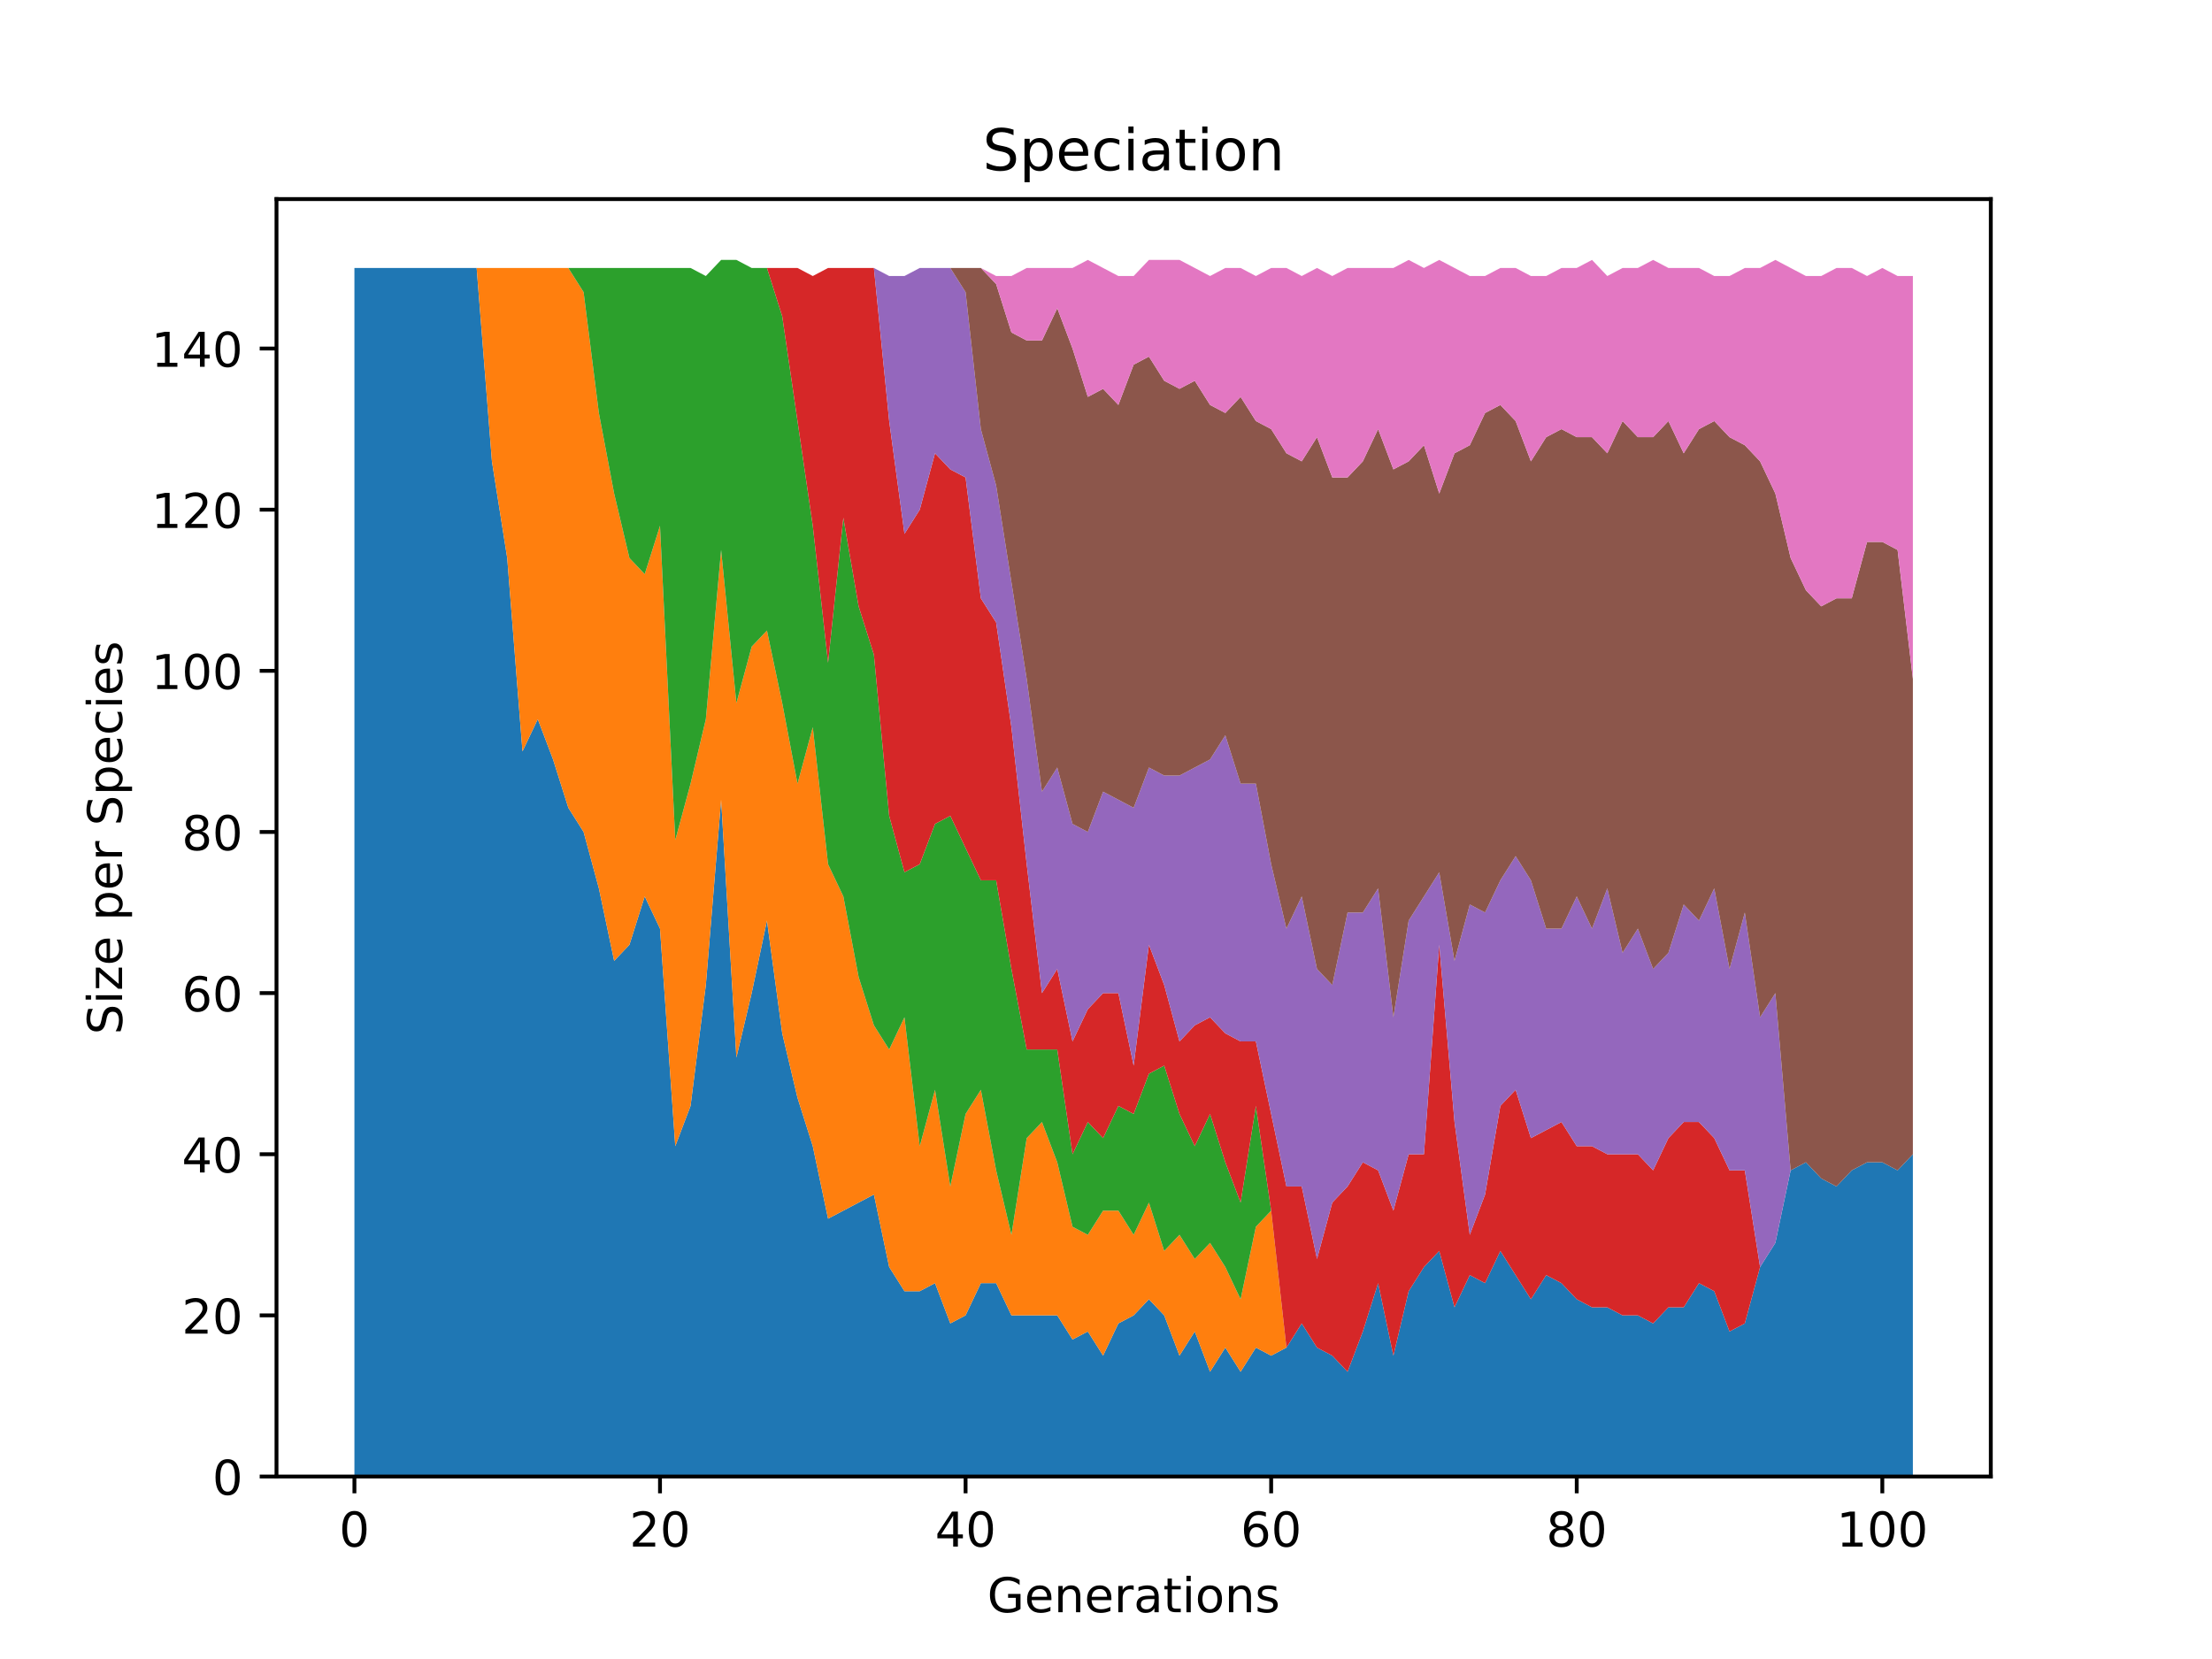 <?xml version="1.0" encoding="utf-8" standalone="no"?>
<!DOCTYPE svg PUBLIC "-//W3C//DTD SVG 1.1//EN"
  "http://www.w3.org/Graphics/SVG/1.1/DTD/svg11.dtd">
<!-- Created with matplotlib (https://matplotlib.org/) -->
<svg height="345.6pt" version="1.1" viewBox="0 0 460.8 345.6" width="460.8pt" xmlns="http://www.w3.org/2000/svg" xmlns:xlink="http://www.w3.org/1999/xlink">
 <defs>
  <style type="text/css">
*{stroke-linecap:butt;stroke-linejoin:round;}
  </style>
 </defs>
 <g id="figure_1">
  <g id="patch_1">
   <path d="M 0 345.6 
L 460.8 345.6 
L 460.8 0 
L 0 0 
z
" style="fill:#ffffff;"/>
  </g>
  <g id="axes_1">
   <g id="patch_2">
    <path d="M 57.6 307.584 
L 414.72 307.584 
L 414.72 41.472 
L 57.6 41.472 
z
" style="fill:#ffffff;"/>
   </g>
   <g id="PolyCollection_1">
    <path clip-path="url(#paa1f087c86)" d="M 73.833 55.822 
L 73.833 307.584 
L 77.016 307.584 
L 80.199 307.584 
L 83.381 307.584 
L 86.564 307.584 
L 89.747 307.584 
L 92.93 307.584 
L 96.113 307.584 
L 99.296 307.584 
L 102.479 307.584 
L 105.662 307.584 
L 108.844 307.584 
L 112.027 307.584 
L 115.21 307.584 
L 118.393 307.584 
L 121.576 307.584 
L 124.759 307.584 
L 127.942 307.584 
L 131.125 307.584 
L 134.308 307.584 
L 137.49 307.584 
L 140.673 307.584 
L 143.856 307.584 
L 147.039 307.584 
L 150.222 307.584 
L 153.405 307.584 
L 156.588 307.584 
L 159.771 307.584 
L 162.954 307.584 
L 166.136 307.584 
L 169.319 307.584 
L 172.502 307.584 
L 175.685 307.584 
L 178.868 307.584 
L 182.051 307.584 
L 185.234 307.584 
L 188.417 307.584 
L 191.6 307.584 
L 194.782 307.584 
L 197.965 307.584 
L 201.148 307.584 
L 204.331 307.584 
L 207.514 307.584 
L 210.697 307.584 
L 213.88 307.584 
L 217.063 307.584 
L 220.246 307.584 
L 223.428 307.584 
L 226.611 307.584 
L 229.794 307.584 
L 232.977 307.584 
L 236.16 307.584 
L 239.343 307.584 
L 242.526 307.584 
L 245.709 307.584 
L 248.892 307.584 
L 252.074 307.584 
L 255.257 307.584 
L 258.44 307.584 
L 261.623 307.584 
L 264.806 307.584 
L 267.989 307.584 
L 271.172 307.584 
L 274.355 307.584 
L 277.538 307.584 
L 280.72 307.584 
L 283.903 307.584 
L 287.086 307.584 
L 290.269 307.584 
L 293.452 307.584 
L 296.635 307.584 
L 299.818 307.584 
L 303.001 307.584 
L 306.184 307.584 
L 309.366 307.584 
L 312.549 307.584 
L 315.732 307.584 
L 318.915 307.584 
L 322.098 307.584 
L 325.281 307.584 
L 328.464 307.584 
L 331.647 307.584 
L 334.83 307.584 
L 338.012 307.584 
L 341.195 307.584 
L 344.378 307.584 
L 347.561 307.584 
L 350.744 307.584 
L 353.927 307.584 
L 357.11 307.584 
L 360.293 307.584 
L 363.476 307.584 
L 366.658 307.584 
L 369.841 307.584 
L 373.024 307.584 
L 376.207 307.584 
L 379.39 307.584 
L 382.573 307.584 
L 385.756 307.584 
L 388.939 307.584 
L 392.121 307.584 
L 395.304 307.584 
L 398.487 307.584 
L 398.487 240.448 
L 398.487 240.448 
L 395.304 243.804 
L 392.121 242.126 
L 388.939 242.126 
L 385.756 243.804 
L 382.573 247.161 
L 379.39 245.483 
L 376.207 242.126 
L 373.024 243.804 
L 369.841 258.91 
L 366.658 263.945 
L 363.476 275.694 
L 360.293 277.373 
L 357.11 268.981 
L 353.927 267.302 
L 350.744 272.337 
L 347.561 272.337 
L 344.378 275.694 
L 341.195 274.016 
L 338.012 274.016 
L 334.83 272.337 
L 331.647 272.337 
L 328.464 270.659 
L 325.281 267.302 
L 322.098 265.624 
L 318.915 270.659 
L 315.732 265.624 
L 312.549 260.589 
L 309.366 267.302 
L 306.184 265.624 
L 303.001 272.337 
L 299.818 260.589 
L 296.635 263.945 
L 293.452 268.981 
L 290.269 282.408 
L 287.086 267.302 
L 283.903 277.373 
L 280.72 285.765 
L 277.538 282.408 
L 274.355 280.729 
L 271.172 275.694 
L 267.989 280.729 
L 264.806 282.408 
L 261.623 280.729 
L 258.44 285.765 
L 255.257 280.729 
L 252.074 285.765 
L 248.892 277.373 
L 245.709 282.408 
L 242.526 274.016 
L 239.343 270.659 
L 236.16 274.016 
L 232.977 275.694 
L 229.794 282.408 
L 226.611 277.373 
L 223.428 279.051 
L 220.246 274.016 
L 217.063 274.016 
L 213.88 274.016 
L 210.697 274.016 
L 207.514 267.302 
L 204.331 267.302 
L 201.148 274.016 
L 197.965 275.694 
L 194.782 267.302 
L 191.6 268.981 
L 188.417 268.981 
L 185.234 263.945 
L 182.051 248.84 
L 178.868 250.518 
L 175.685 252.196 
L 172.502 253.875 
L 169.319 238.769 
L 166.136 228.699 
L 162.954 215.271 
L 159.771 191.774 
L 156.588 206.879 
L 153.405 220.307 
L 150.222 166.598 
L 147.039 205.201 
L 143.856 230.377 
L 140.673 238.769 
L 137.49 193.452 
L 134.308 186.738 
L 131.125 196.809 
L 127.942 200.166 
L 124.759 185.06 
L 121.576 173.311 
L 118.393 168.276 
L 115.21 158.205 
L 112.027 149.813 
L 108.844 156.527 
L 105.662 116.245 
L 102.479 96.104 
L 99.296 55.822 
L 96.113 55.822 
L 92.93 55.822 
L 89.747 55.822 
L 86.564 55.822 
L 83.381 55.822 
L 80.199 55.822 
L 77.016 55.822 
L 73.833 55.822 
z
" style="fill:#1f77b4;"/>
   </g>
   <g id="PolyCollection_2">
    <path clip-path="url(#paa1f087c86)" d="M 73.833 55.822 
L 73.833 55.822 
L 77.016 55.822 
L 80.199 55.822 
L 83.381 55.822 
L 86.564 55.822 
L 89.747 55.822 
L 92.93 55.822 
L 96.113 55.822 
L 99.296 55.822 
L 102.479 96.104 
L 105.662 116.245 
L 108.844 156.527 
L 112.027 149.813 
L 115.21 158.205 
L 118.393 168.276 
L 121.576 173.311 
L 124.759 185.06 
L 127.942 200.166 
L 131.125 196.809 
L 134.308 186.738 
L 137.49 193.452 
L 140.673 238.769 
L 143.856 230.377 
L 147.039 205.201 
L 150.222 166.598 
L 153.405 220.307 
L 156.588 206.879 
L 159.771 191.774 
L 162.954 215.271 
L 166.136 228.699 
L 169.319 238.769 
L 172.502 253.875 
L 175.685 252.196 
L 178.868 250.518 
L 182.051 248.84 
L 185.234 263.945 
L 188.417 268.981 
L 191.6 268.981 
L 194.782 267.302 
L 197.965 275.694 
L 201.148 274.016 
L 204.331 267.302 
L 207.514 267.302 
L 210.697 274.016 
L 213.88 274.016 
L 217.063 274.016 
L 220.246 274.016 
L 223.428 279.051 
L 226.611 277.373 
L 229.794 282.408 
L 232.977 275.694 
L 236.16 274.016 
L 239.343 270.659 
L 242.526 274.016 
L 245.709 282.408 
L 248.892 277.373 
L 252.074 285.765 
L 255.257 280.729 
L 258.44 285.765 
L 261.623 280.729 
L 264.806 282.408 
L 267.989 280.729 
L 271.172 275.694 
L 274.355 280.729 
L 277.538 282.408 
L 280.72 285.765 
L 283.903 277.373 
L 287.086 267.302 
L 290.269 282.408 
L 293.452 268.981 
L 296.635 263.945 
L 299.818 260.589 
L 303.001 272.337 
L 306.184 265.624 
L 309.366 267.302 
L 312.549 260.589 
L 315.732 265.624 
L 318.915 270.659 
L 322.098 265.624 
L 325.281 267.302 
L 328.464 270.659 
L 331.647 272.337 
L 334.83 272.337 
L 338.012 274.016 
L 341.195 274.016 
L 344.378 275.694 
L 347.561 272.337 
L 350.744 272.337 
L 353.927 267.302 
L 357.11 268.981 
L 360.293 277.373 
L 363.476 275.694 
L 366.658 263.945 
L 369.841 258.91 
L 373.024 243.804 
L 376.207 242.126 
L 379.39 245.483 
L 382.573 247.161 
L 385.756 243.804 
L 388.939 242.126 
L 392.121 242.126 
L 395.304 243.804 
L 398.487 240.448 
L 398.487 240.448 
L 398.487 240.448 
L 395.304 243.804 
L 392.121 242.126 
L 388.939 242.126 
L 385.756 243.804 
L 382.573 247.161 
L 379.39 245.483 
L 376.207 242.126 
L 373.024 243.804 
L 369.841 258.91 
L 366.658 263.945 
L 363.476 275.694 
L 360.293 277.373 
L 357.11 268.981 
L 353.927 267.302 
L 350.744 272.337 
L 347.561 272.337 
L 344.378 275.694 
L 341.195 274.016 
L 338.012 274.016 
L 334.83 272.337 
L 331.647 272.337 
L 328.464 270.659 
L 325.281 267.302 
L 322.098 265.624 
L 318.915 270.659 
L 315.732 265.624 
L 312.549 260.589 
L 309.366 267.302 
L 306.184 265.624 
L 303.001 272.337 
L 299.818 260.589 
L 296.635 263.945 
L 293.452 268.981 
L 290.269 282.408 
L 287.086 267.302 
L 283.903 277.373 
L 280.72 285.765 
L 277.538 282.408 
L 274.355 280.729 
L 271.172 275.694 
L 267.989 280.729 
L 264.806 252.196 
L 261.623 255.553 
L 258.44 270.659 
L 255.257 263.945 
L 252.074 258.91 
L 248.892 262.267 
L 245.709 257.232 
L 242.526 260.589 
L 239.343 250.518 
L 236.16 257.232 
L 232.977 252.196 
L 229.794 252.196 
L 226.611 257.232 
L 223.428 255.553 
L 220.246 242.126 
L 217.063 233.734 
L 213.88 237.091 
L 210.697 257.232 
L 207.514 243.804 
L 204.331 227.02 
L 201.148 232.056 
L 197.965 247.161 
L 194.782 227.02 
L 191.6 238.769 
L 188.417 211.915 
L 185.234 218.628 
L 182.051 213.593 
L 178.868 203.523 
L 175.685 186.738 
L 172.502 180.025 
L 169.319 151.492 
L 166.136 163.241 
L 162.954 146.457 
L 159.771 131.351 
L 156.588 134.708 
L 153.405 146.457 
L 150.222 114.567 
L 147.039 149.813 
L 143.856 163.241 
L 140.673 174.99 
L 137.49 109.532 
L 134.308 119.602 
L 131.125 116.245 
L 127.942 102.818 
L 124.759 86.034 
L 121.576 60.858 
L 118.393 55.822 
L 115.21 55.822 
L 112.027 55.822 
L 108.844 55.822 
L 105.662 55.822 
L 102.479 55.822 
L 99.296 55.822 
L 96.113 55.822 
L 92.93 55.822 
L 89.747 55.822 
L 86.564 55.822 
L 83.381 55.822 
L 80.199 55.822 
L 77.016 55.822 
L 73.833 55.822 
z
" style="fill:#ff7f0e;"/>
   </g>
   <g id="PolyCollection_3">
    <path clip-path="url(#paa1f087c86)" d="M 73.833 55.822 
L 73.833 55.822 
L 77.016 55.822 
L 80.199 55.822 
L 83.381 55.822 
L 86.564 55.822 
L 89.747 55.822 
L 92.93 55.822 
L 96.113 55.822 
L 99.296 55.822 
L 102.479 55.822 
L 105.662 55.822 
L 108.844 55.822 
L 112.027 55.822 
L 115.21 55.822 
L 118.393 55.822 
L 121.576 60.858 
L 124.759 86.034 
L 127.942 102.818 
L 131.125 116.245 
L 134.308 119.602 
L 137.49 109.532 
L 140.673 174.99 
L 143.856 163.241 
L 147.039 149.813 
L 150.222 114.567 
L 153.405 146.457 
L 156.588 134.708 
L 159.771 131.351 
L 162.954 146.457 
L 166.136 163.241 
L 169.319 151.492 
L 172.502 180.025 
L 175.685 186.738 
L 178.868 203.523 
L 182.051 213.593 
L 185.234 218.628 
L 188.417 211.915 
L 191.6 238.769 
L 194.782 227.02 
L 197.965 247.161 
L 201.148 232.056 
L 204.331 227.02 
L 207.514 243.804 
L 210.697 257.232 
L 213.88 237.091 
L 217.063 233.734 
L 220.246 242.126 
L 223.428 255.553 
L 226.611 257.232 
L 229.794 252.196 
L 232.977 252.196 
L 236.16 257.232 
L 239.343 250.518 
L 242.526 260.589 
L 245.709 257.232 
L 248.892 262.267 
L 252.074 258.91 
L 255.257 263.945 
L 258.44 270.659 
L 261.623 255.553 
L 264.806 252.196 
L 267.989 280.729 
L 271.172 275.694 
L 274.355 280.729 
L 277.538 282.408 
L 280.72 285.765 
L 283.903 277.373 
L 287.086 267.302 
L 290.269 282.408 
L 293.452 268.981 
L 296.635 263.945 
L 299.818 260.589 
L 303.001 272.337 
L 306.184 265.624 
L 309.366 267.302 
L 312.549 260.589 
L 315.732 265.624 
L 318.915 270.659 
L 322.098 265.624 
L 325.281 267.302 
L 328.464 270.659 
L 331.647 272.337 
L 334.83 272.337 
L 338.012 274.016 
L 341.195 274.016 
L 344.378 275.694 
L 347.561 272.337 
L 350.744 272.337 
L 353.927 267.302 
L 357.11 268.981 
L 360.293 277.373 
L 363.476 275.694 
L 366.658 263.945 
L 369.841 258.91 
L 373.024 243.804 
L 376.207 242.126 
L 379.39 245.483 
L 382.573 247.161 
L 385.756 243.804 
L 388.939 242.126 
L 392.121 242.126 
L 395.304 243.804 
L 398.487 240.448 
L 398.487 240.448 
L 398.487 240.448 
L 395.304 243.804 
L 392.121 242.126 
L 388.939 242.126 
L 385.756 243.804 
L 382.573 247.161 
L 379.39 245.483 
L 376.207 242.126 
L 373.024 243.804 
L 369.841 258.91 
L 366.658 263.945 
L 363.476 275.694 
L 360.293 277.373 
L 357.11 268.981 
L 353.927 267.302 
L 350.744 272.337 
L 347.561 272.337 
L 344.378 275.694 
L 341.195 274.016 
L 338.012 274.016 
L 334.83 272.337 
L 331.647 272.337 
L 328.464 270.659 
L 325.281 267.302 
L 322.098 265.624 
L 318.915 270.659 
L 315.732 265.624 
L 312.549 260.589 
L 309.366 267.302 
L 306.184 265.624 
L 303.001 272.337 
L 299.818 260.589 
L 296.635 263.945 
L 293.452 268.981 
L 290.269 282.408 
L 287.086 267.302 
L 283.903 277.373 
L 280.72 285.765 
L 277.538 282.408 
L 274.355 280.729 
L 271.172 275.694 
L 267.989 280.729 
L 264.806 252.196 
L 261.623 230.377 
L 258.44 250.518 
L 255.257 242.126 
L 252.074 232.056 
L 248.892 238.769 
L 245.709 232.056 
L 242.526 221.985 
L 239.343 223.663 
L 236.16 232.056 
L 232.977 230.377 
L 229.794 237.091 
L 226.611 233.734 
L 223.428 240.448 
L 220.246 218.628 
L 217.063 218.628 
L 213.88 218.628 
L 210.697 201.844 
L 207.514 183.382 
L 204.331 183.382 
L 201.148 176.668 
L 197.965 169.954 
L 194.782 171.633 
L 191.6 180.025 
L 188.417 181.703 
L 185.234 169.954 
L 182.051 136.386 
L 178.868 126.316 
L 175.685 107.853 
L 172.502 138.065 
L 169.319 109.532 
L 166.136 87.712 
L 162.954 65.893 
L 159.771 55.822 
L 156.588 55.822 
L 153.405 54.144 
L 150.222 54.144 
L 147.039 57.501 
L 143.856 55.822 
L 140.673 55.822 
L 137.49 55.822 
L 134.308 55.822 
L 131.125 55.822 
L 127.942 55.822 
L 124.759 55.822 
L 121.576 55.822 
L 118.393 55.822 
L 115.21 55.822 
L 112.027 55.822 
L 108.844 55.822 
L 105.662 55.822 
L 102.479 55.822 
L 99.296 55.822 
L 96.113 55.822 
L 92.93 55.822 
L 89.747 55.822 
L 86.564 55.822 
L 83.381 55.822 
L 80.199 55.822 
L 77.016 55.822 
L 73.833 55.822 
z
" style="fill:#2ca02c;"/>
   </g>
   <g id="PolyCollection_4">
    <path clip-path="url(#paa1f087c86)" d="M 73.833 55.822 
L 73.833 55.822 
L 77.016 55.822 
L 80.199 55.822 
L 83.381 55.822 
L 86.564 55.822 
L 89.747 55.822 
L 92.93 55.822 
L 96.113 55.822 
L 99.296 55.822 
L 102.479 55.822 
L 105.662 55.822 
L 108.844 55.822 
L 112.027 55.822 
L 115.21 55.822 
L 118.393 55.822 
L 121.576 55.822 
L 124.759 55.822 
L 127.942 55.822 
L 131.125 55.822 
L 134.308 55.822 
L 137.49 55.822 
L 140.673 55.822 
L 143.856 55.822 
L 147.039 57.501 
L 150.222 54.144 
L 153.405 54.144 
L 156.588 55.822 
L 159.771 55.822 
L 162.954 65.893 
L 166.136 87.712 
L 169.319 109.532 
L 172.502 138.065 
L 175.685 107.853 
L 178.868 126.316 
L 182.051 136.386 
L 185.234 169.954 
L 188.417 181.703 
L 191.6 180.025 
L 194.782 171.633 
L 197.965 169.954 
L 201.148 176.668 
L 204.331 183.382 
L 207.514 183.382 
L 210.697 201.844 
L 213.88 218.628 
L 217.063 218.628 
L 220.246 218.628 
L 223.428 240.448 
L 226.611 233.734 
L 229.794 237.091 
L 232.977 230.377 
L 236.16 232.056 
L 239.343 223.663 
L 242.526 221.985 
L 245.709 232.056 
L 248.892 238.769 
L 252.074 232.056 
L 255.257 242.126 
L 258.44 250.518 
L 261.623 230.377 
L 264.806 252.196 
L 267.989 280.729 
L 271.172 275.694 
L 274.355 280.729 
L 277.538 282.408 
L 280.72 285.765 
L 283.903 277.373 
L 287.086 267.302 
L 290.269 282.408 
L 293.452 268.981 
L 296.635 263.945 
L 299.818 260.589 
L 303.001 272.337 
L 306.184 265.624 
L 309.366 267.302 
L 312.549 260.589 
L 315.732 265.624 
L 318.915 270.659 
L 322.098 265.624 
L 325.281 267.302 
L 328.464 270.659 
L 331.647 272.337 
L 334.83 272.337 
L 338.012 274.016 
L 341.195 274.016 
L 344.378 275.694 
L 347.561 272.337 
L 350.744 272.337 
L 353.927 267.302 
L 357.11 268.981 
L 360.293 277.373 
L 363.476 275.694 
L 366.658 263.945 
L 369.841 258.91 
L 373.024 243.804 
L 376.207 242.126 
L 379.39 245.483 
L 382.573 247.161 
L 385.756 243.804 
L 388.939 242.126 
L 392.121 242.126 
L 395.304 243.804 
L 398.487 240.448 
L 398.487 240.448 
L 398.487 240.448 
L 395.304 243.804 
L 392.121 242.126 
L 388.939 242.126 
L 385.756 243.804 
L 382.573 247.161 
L 379.39 245.483 
L 376.207 242.126 
L 373.024 243.804 
L 369.841 258.91 
L 366.658 263.945 
L 363.476 243.804 
L 360.293 243.804 
L 357.11 237.091 
L 353.927 233.734 
L 350.744 233.734 
L 347.561 237.091 
L 344.378 243.804 
L 341.195 240.448 
L 338.012 240.448 
L 334.83 240.448 
L 331.647 238.769 
L 328.464 238.769 
L 325.281 233.734 
L 322.098 235.412 
L 318.915 237.091 
L 315.732 227.02 
L 312.549 230.377 
L 309.366 248.84 
L 306.184 257.232 
L 303.001 233.734 
L 299.818 196.809 
L 296.635 240.448 
L 293.452 240.448 
L 290.269 252.196 
L 287.086 243.804 
L 283.903 242.126 
L 280.72 247.161 
L 277.538 250.518 
L 274.355 262.267 
L 271.172 247.161 
L 267.989 247.161 
L 264.806 232.056 
L 261.623 216.95 
L 258.44 216.95 
L 255.257 215.271 
L 252.074 211.915 
L 248.892 213.593 
L 245.709 216.95 
L 242.526 205.201 
L 239.343 196.809 
L 236.16 221.985 
L 232.977 206.879 
L 229.794 206.879 
L 226.611 210.236 
L 223.428 216.95 
L 220.246 201.844 
L 217.063 206.879 
L 213.88 180.025 
L 210.697 151.492 
L 207.514 129.672 
L 204.331 124.637 
L 201.148 99.461 
L 197.965 97.783 
L 194.782 94.426 
L 191.6 106.175 
L 188.417 111.21 
L 185.234 87.712 
L 182.051 55.822 
L 178.868 55.822 
L 175.685 55.822 
L 172.502 55.822 
L 169.319 57.501 
L 166.136 55.822 
L 162.954 55.822 
L 159.771 55.822 
L 156.588 55.822 
L 153.405 54.144 
L 150.222 54.144 
L 147.039 57.501 
L 143.856 55.822 
L 140.673 55.822 
L 137.49 55.822 
L 134.308 55.822 
L 131.125 55.822 
L 127.942 55.822 
L 124.759 55.822 
L 121.576 55.822 
L 118.393 55.822 
L 115.21 55.822 
L 112.027 55.822 
L 108.844 55.822 
L 105.662 55.822 
L 102.479 55.822 
L 99.296 55.822 
L 96.113 55.822 
L 92.93 55.822 
L 89.747 55.822 
L 86.564 55.822 
L 83.381 55.822 
L 80.199 55.822 
L 77.016 55.822 
L 73.833 55.822 
z
" style="fill:#d62728;"/>
   </g>
   <g id="PolyCollection_5">
    <path clip-path="url(#paa1f087c86)" d="M 73.833 55.822 
L 73.833 55.822 
L 77.016 55.822 
L 80.199 55.822 
L 83.381 55.822 
L 86.564 55.822 
L 89.747 55.822 
L 92.93 55.822 
L 96.113 55.822 
L 99.296 55.822 
L 102.479 55.822 
L 105.662 55.822 
L 108.844 55.822 
L 112.027 55.822 
L 115.21 55.822 
L 118.393 55.822 
L 121.576 55.822 
L 124.759 55.822 
L 127.942 55.822 
L 131.125 55.822 
L 134.308 55.822 
L 137.49 55.822 
L 140.673 55.822 
L 143.856 55.822 
L 147.039 57.501 
L 150.222 54.144 
L 153.405 54.144 
L 156.588 55.822 
L 159.771 55.822 
L 162.954 55.822 
L 166.136 55.822 
L 169.319 57.501 
L 172.502 55.822 
L 175.685 55.822 
L 178.868 55.822 
L 182.051 55.822 
L 185.234 87.712 
L 188.417 111.21 
L 191.6 106.175 
L 194.782 94.426 
L 197.965 97.783 
L 201.148 99.461 
L 204.331 124.637 
L 207.514 129.672 
L 210.697 151.492 
L 213.88 180.025 
L 217.063 206.879 
L 220.246 201.844 
L 223.428 216.95 
L 226.611 210.236 
L 229.794 206.879 
L 232.977 206.879 
L 236.16 221.985 
L 239.343 196.809 
L 242.526 205.201 
L 245.709 216.95 
L 248.892 213.593 
L 252.074 211.915 
L 255.257 215.271 
L 258.44 216.95 
L 261.623 216.95 
L 264.806 232.056 
L 267.989 247.161 
L 271.172 247.161 
L 274.355 262.267 
L 277.538 250.518 
L 280.72 247.161 
L 283.903 242.126 
L 287.086 243.804 
L 290.269 252.196 
L 293.452 240.448 
L 296.635 240.448 
L 299.818 196.809 
L 303.001 233.734 
L 306.184 257.232 
L 309.366 248.84 
L 312.549 230.377 
L 315.732 227.02 
L 318.915 237.091 
L 322.098 235.412 
L 325.281 233.734 
L 328.464 238.769 
L 331.647 238.769 
L 334.83 240.448 
L 338.012 240.448 
L 341.195 240.448 
L 344.378 243.804 
L 347.561 237.091 
L 350.744 233.734 
L 353.927 233.734 
L 357.11 237.091 
L 360.293 243.804 
L 363.476 243.804 
L 366.658 263.945 
L 369.841 258.91 
L 373.024 243.804 
L 376.207 242.126 
L 379.39 245.483 
L 382.573 247.161 
L 385.756 243.804 
L 388.939 242.126 
L 392.121 242.126 
L 395.304 243.804 
L 398.487 240.448 
L 398.487 240.448 
L 398.487 240.448 
L 395.304 243.804 
L 392.121 242.126 
L 388.939 242.126 
L 385.756 243.804 
L 382.573 247.161 
L 379.39 245.483 
L 376.207 242.126 
L 373.024 243.804 
L 369.841 206.879 
L 366.658 211.915 
L 363.476 190.095 
L 360.293 201.844 
L 357.11 185.06 
L 353.927 191.774 
L 350.744 188.417 
L 347.561 198.487 
L 344.378 201.844 
L 341.195 193.452 
L 338.012 198.487 
L 334.83 185.06 
L 331.647 193.452 
L 328.464 186.738 
L 325.281 193.452 
L 322.098 193.452 
L 318.915 183.382 
L 315.732 178.346 
L 312.549 183.382 
L 309.366 190.095 
L 306.184 188.417 
L 303.001 200.166 
L 299.818 181.703 
L 296.635 186.738 
L 293.452 191.774 
L 290.269 211.915 
L 287.086 185.06 
L 283.903 190.095 
L 280.72 190.095 
L 277.538 205.201 
L 274.355 201.844 
L 271.172 186.738 
L 267.989 193.452 
L 264.806 180.025 
L 261.623 163.241 
L 258.44 163.241 
L 255.257 153.17 
L 252.074 158.205 
L 248.892 159.884 
L 245.709 161.562 
L 242.526 161.562 
L 239.343 159.884 
L 236.16 168.276 
L 232.977 166.598 
L 229.794 164.919 
L 226.611 173.311 
L 223.428 171.633 
L 220.246 159.884 
L 217.063 164.919 
L 213.88 141.421 
L 210.697 121.28 
L 207.514 101.139 
L 204.331 89.391 
L 201.148 60.858 
L 197.965 55.822 
L 194.782 55.822 
L 191.6 55.822 
L 188.417 57.501 
L 185.234 57.501 
L 182.051 55.822 
L 178.868 55.822 
L 175.685 55.822 
L 172.502 55.822 
L 169.319 57.501 
L 166.136 55.822 
L 162.954 55.822 
L 159.771 55.822 
L 156.588 55.822 
L 153.405 54.144 
L 150.222 54.144 
L 147.039 57.501 
L 143.856 55.822 
L 140.673 55.822 
L 137.49 55.822 
L 134.308 55.822 
L 131.125 55.822 
L 127.942 55.822 
L 124.759 55.822 
L 121.576 55.822 
L 118.393 55.822 
L 115.21 55.822 
L 112.027 55.822 
L 108.844 55.822 
L 105.662 55.822 
L 102.479 55.822 
L 99.296 55.822 
L 96.113 55.822 
L 92.93 55.822 
L 89.747 55.822 
L 86.564 55.822 
L 83.381 55.822 
L 80.199 55.822 
L 77.016 55.822 
L 73.833 55.822 
z
" style="fill:#9467bd;"/>
   </g>
   <g id="PolyCollection_6">
    <path clip-path="url(#paa1f087c86)" d="M 73.833 55.822 
L 73.833 55.822 
L 77.016 55.822 
L 80.199 55.822 
L 83.381 55.822 
L 86.564 55.822 
L 89.747 55.822 
L 92.93 55.822 
L 96.113 55.822 
L 99.296 55.822 
L 102.479 55.822 
L 105.662 55.822 
L 108.844 55.822 
L 112.027 55.822 
L 115.21 55.822 
L 118.393 55.822 
L 121.576 55.822 
L 124.759 55.822 
L 127.942 55.822 
L 131.125 55.822 
L 134.308 55.822 
L 137.49 55.822 
L 140.673 55.822 
L 143.856 55.822 
L 147.039 57.501 
L 150.222 54.144 
L 153.405 54.144 
L 156.588 55.822 
L 159.771 55.822 
L 162.954 55.822 
L 166.136 55.822 
L 169.319 57.501 
L 172.502 55.822 
L 175.685 55.822 
L 178.868 55.822 
L 182.051 55.822 
L 185.234 57.501 
L 188.417 57.501 
L 191.6 55.822 
L 194.782 55.822 
L 197.965 55.822 
L 201.148 60.858 
L 204.331 89.391 
L 207.514 101.139 
L 210.697 121.28 
L 213.88 141.421 
L 217.063 164.919 
L 220.246 159.884 
L 223.428 171.633 
L 226.611 173.311 
L 229.794 164.919 
L 232.977 166.598 
L 236.16 168.276 
L 239.343 159.884 
L 242.526 161.562 
L 245.709 161.562 
L 248.892 159.884 
L 252.074 158.205 
L 255.257 153.17 
L 258.44 163.241 
L 261.623 163.241 
L 264.806 180.025 
L 267.989 193.452 
L 271.172 186.738 
L 274.355 201.844 
L 277.538 205.201 
L 280.72 190.095 
L 283.903 190.095 
L 287.086 185.06 
L 290.269 211.915 
L 293.452 191.774 
L 296.635 186.738 
L 299.818 181.703 
L 303.001 200.166 
L 306.184 188.417 
L 309.366 190.095 
L 312.549 183.382 
L 315.732 178.346 
L 318.915 183.382 
L 322.098 193.452 
L 325.281 193.452 
L 328.464 186.738 
L 331.647 193.452 
L 334.83 185.06 
L 338.012 198.487 
L 341.195 193.452 
L 344.378 201.844 
L 347.561 198.487 
L 350.744 188.417 
L 353.927 191.774 
L 357.11 185.06 
L 360.293 201.844 
L 363.476 190.095 
L 366.658 211.915 
L 369.841 206.879 
L 373.024 243.804 
L 376.207 242.126 
L 379.39 245.483 
L 382.573 247.161 
L 385.756 243.804 
L 388.939 242.126 
L 392.121 242.126 
L 395.304 243.804 
L 398.487 240.448 
L 398.487 141.421 
L 398.487 141.421 
L 395.304 114.567 
L 392.121 112.888 
L 388.939 112.888 
L 385.756 124.637 
L 382.573 124.637 
L 379.39 126.316 
L 376.207 122.959 
L 373.024 116.245 
L 369.841 102.818 
L 366.658 96.104 
L 363.476 92.747 
L 360.293 91.069 
L 357.11 87.712 
L 353.927 89.391 
L 350.744 94.426 
L 347.561 87.712 
L 344.378 91.069 
L 341.195 91.069 
L 338.012 87.712 
L 334.83 94.426 
L 331.647 91.069 
L 328.464 91.069 
L 325.281 89.391 
L 322.098 91.069 
L 318.915 96.104 
L 315.732 87.712 
L 312.549 84.355 
L 309.366 86.034 
L 306.184 92.747 
L 303.001 94.426 
L 299.818 102.818 
L 296.635 92.747 
L 293.452 96.104 
L 290.269 97.783 
L 287.086 89.391 
L 283.903 96.104 
L 280.72 99.461 
L 277.538 99.461 
L 274.355 91.069 
L 271.172 96.104 
L 267.989 94.426 
L 264.806 89.391 
L 261.623 87.712 
L 258.44 82.677 
L 255.257 86.034 
L 252.074 84.355 
L 248.892 79.32 
L 245.709 80.999 
L 242.526 79.32 
L 239.343 74.285 
L 236.16 75.963 
L 232.977 84.355 
L 229.794 80.999 
L 226.611 82.677 
L 223.428 72.607 
L 220.246 64.214 
L 217.063 70.928 
L 213.88 70.928 
L 210.697 69.25 
L 207.514 59.179 
L 204.331 55.822 
L 201.148 55.822 
L 197.965 55.822 
L 194.782 55.822 
L 191.6 55.822 
L 188.417 57.501 
L 185.234 57.501 
L 182.051 55.822 
L 178.868 55.822 
L 175.685 55.822 
L 172.502 55.822 
L 169.319 57.501 
L 166.136 55.822 
L 162.954 55.822 
L 159.771 55.822 
L 156.588 55.822 
L 153.405 54.144 
L 150.222 54.144 
L 147.039 57.501 
L 143.856 55.822 
L 140.673 55.822 
L 137.49 55.822 
L 134.308 55.822 
L 131.125 55.822 
L 127.942 55.822 
L 124.759 55.822 
L 121.576 55.822 
L 118.393 55.822 
L 115.21 55.822 
L 112.027 55.822 
L 108.844 55.822 
L 105.662 55.822 
L 102.479 55.822 
L 99.296 55.822 
L 96.113 55.822 
L 92.93 55.822 
L 89.747 55.822 
L 86.564 55.822 
L 83.381 55.822 
L 80.199 55.822 
L 77.016 55.822 
L 73.833 55.822 
z
" style="fill:#8c564b;"/>
   </g>
   <g id="PolyCollection_7">
    <path clip-path="url(#paa1f087c86)" d="M 73.833 55.822 
L 73.833 55.822 
L 77.016 55.822 
L 80.199 55.822 
L 83.381 55.822 
L 86.564 55.822 
L 89.747 55.822 
L 92.93 55.822 
L 96.113 55.822 
L 99.296 55.822 
L 102.479 55.822 
L 105.662 55.822 
L 108.844 55.822 
L 112.027 55.822 
L 115.21 55.822 
L 118.393 55.822 
L 121.576 55.822 
L 124.759 55.822 
L 127.942 55.822 
L 131.125 55.822 
L 134.308 55.822 
L 137.49 55.822 
L 140.673 55.822 
L 143.856 55.822 
L 147.039 57.501 
L 150.222 54.144 
L 153.405 54.144 
L 156.588 55.822 
L 159.771 55.822 
L 162.954 55.822 
L 166.136 55.822 
L 169.319 57.501 
L 172.502 55.822 
L 175.685 55.822 
L 178.868 55.822 
L 182.051 55.822 
L 185.234 57.501 
L 188.417 57.501 
L 191.6 55.822 
L 194.782 55.822 
L 197.965 55.822 
L 201.148 55.822 
L 204.331 55.822 
L 207.514 59.179 
L 210.697 69.25 
L 213.88 70.928 
L 217.063 70.928 
L 220.246 64.214 
L 223.428 72.607 
L 226.611 82.677 
L 229.794 80.999 
L 232.977 84.355 
L 236.16 75.963 
L 239.343 74.285 
L 242.526 79.32 
L 245.709 80.999 
L 248.892 79.32 
L 252.074 84.355 
L 255.257 86.034 
L 258.44 82.677 
L 261.623 87.712 
L 264.806 89.391 
L 267.989 94.426 
L 271.172 96.104 
L 274.355 91.069 
L 277.538 99.461 
L 280.72 99.461 
L 283.903 96.104 
L 287.086 89.391 
L 290.269 97.783 
L 293.452 96.104 
L 296.635 92.747 
L 299.818 102.818 
L 303.001 94.426 
L 306.184 92.747 
L 309.366 86.034 
L 312.549 84.355 
L 315.732 87.712 
L 318.915 96.104 
L 322.098 91.069 
L 325.281 89.391 
L 328.464 91.069 
L 331.647 91.069 
L 334.83 94.426 
L 338.012 87.712 
L 341.195 91.069 
L 344.378 91.069 
L 347.561 87.712 
L 350.744 94.426 
L 353.927 89.391 
L 357.11 87.712 
L 360.293 91.069 
L 363.476 92.747 
L 366.658 96.104 
L 369.841 102.818 
L 373.024 116.245 
L 376.207 122.959 
L 379.39 126.316 
L 382.573 124.637 
L 385.756 124.637 
L 388.939 112.888 
L 392.121 112.888 
L 395.304 114.567 
L 398.487 141.421 
L 398.487 57.501 
L 398.487 57.501 
L 395.304 57.501 
L 392.121 55.822 
L 388.939 57.501 
L 385.756 55.822 
L 382.573 55.822 
L 379.39 57.501 
L 376.207 57.501 
L 373.024 55.822 
L 369.841 54.144 
L 366.658 55.822 
L 363.476 55.822 
L 360.293 57.501 
L 357.11 57.501 
L 353.927 55.822 
L 350.744 55.822 
L 347.561 55.822 
L 344.378 54.144 
L 341.195 55.822 
L 338.012 55.822 
L 334.83 57.501 
L 331.647 54.144 
L 328.464 55.822 
L 325.281 55.822 
L 322.098 57.501 
L 318.915 57.501 
L 315.732 55.822 
L 312.549 55.822 
L 309.366 57.501 
L 306.184 57.501 
L 303.001 55.822 
L 299.818 54.144 
L 296.635 55.822 
L 293.452 54.144 
L 290.269 55.822 
L 287.086 55.822 
L 283.903 55.822 
L 280.72 55.822 
L 277.538 57.501 
L 274.355 55.822 
L 271.172 57.501 
L 267.989 55.822 
L 264.806 55.822 
L 261.623 57.501 
L 258.44 55.822 
L 255.257 55.822 
L 252.074 57.501 
L 248.892 55.822 
L 245.709 54.144 
L 242.526 54.144 
L 239.343 54.144 
L 236.16 57.501 
L 232.977 57.501 
L 229.794 55.822 
L 226.611 54.144 
L 223.428 55.822 
L 220.246 55.822 
L 217.063 55.822 
L 213.88 55.822 
L 210.697 57.501 
L 207.514 57.501 
L 204.331 55.822 
L 201.148 55.822 
L 197.965 55.822 
L 194.782 55.822 
L 191.6 55.822 
L 188.417 57.501 
L 185.234 57.501 
L 182.051 55.822 
L 178.868 55.822 
L 175.685 55.822 
L 172.502 55.822 
L 169.319 57.501 
L 166.136 55.822 
L 162.954 55.822 
L 159.771 55.822 
L 156.588 55.822 
L 153.405 54.144 
L 150.222 54.144 
L 147.039 57.501 
L 143.856 55.822 
L 140.673 55.822 
L 137.49 55.822 
L 134.308 55.822 
L 131.125 55.822 
L 127.942 55.822 
L 124.759 55.822 
L 121.576 55.822 
L 118.393 55.822 
L 115.21 55.822 
L 112.027 55.822 
L 108.844 55.822 
L 105.662 55.822 
L 102.479 55.822 
L 99.296 55.822 
L 96.113 55.822 
L 92.93 55.822 
L 89.747 55.822 
L 86.564 55.822 
L 83.381 55.822 
L 80.199 55.822 
L 77.016 55.822 
L 73.833 55.822 
z
" style="fill:#e377c2;"/>
   </g>
   <g id="matplotlib.axis_1">
    <g id="xtick_1">
     <g id="line2d_1">
      <defs>
       <path d="M 0 0 
L 0 3.5 
" id="m3320aa88f4" style="stroke:#000000;stroke-width:0.8;"/>
      </defs>
      <g>
       <use style="stroke:#000000;stroke-width:0.8;" x="73.833" xlink:href="#m3320aa88f4" y="307.584"/>
      </g>
     </g>
     <g id="text_1">
      <!-- 0 -->
      <defs>
       <path d="M 31.781 66.406 
Q 24.172 66.406 20.328 58.906 
Q 16.5 51.422 16.5 36.375 
Q 16.5 21.391 20.328 13.891 
Q 24.172 6.391 31.781 6.391 
Q 39.453 6.391 43.281 13.891 
Q 47.125 21.391 47.125 36.375 
Q 47.125 51.422 43.281 58.906 
Q 39.453 66.406 31.781 66.406 
z
M 31.781 74.219 
Q 44.047 74.219 50.516 64.516 
Q 56.984 54.828 56.984 36.375 
Q 56.984 17.969 50.516 8.266 
Q 44.047 -1.422 31.781 -1.422 
Q 19.531 -1.422 13.062 8.266 
Q 6.594 17.969 6.594 36.375 
Q 6.594 54.828 13.062 64.516 
Q 19.531 74.219 31.781 74.219 
z
" id="DejaVuSans-48"/>
      </defs>
      <g transform="translate(70.651 322.182)scale(0.1 -0.1)">
       <use xlink:href="#DejaVuSans-48"/>
      </g>
     </g>
    </g>
    <g id="xtick_2">
     <g id="line2d_2">
      <g>
       <use style="stroke:#000000;stroke-width:0.8;" x="137.49" xlink:href="#m3320aa88f4" y="307.584"/>
      </g>
     </g>
     <g id="text_2">
      <!-- 20 -->
      <defs>
       <path d="M 19.188 8.297 
L 53.609 8.297 
L 53.609 0 
L 7.328 0 
L 7.328 8.297 
Q 12.938 14.109 22.625 23.891 
Q 32.328 33.688 34.812 36.531 
Q 39.547 41.844 41.422 45.531 
Q 43.312 49.219 43.312 52.781 
Q 43.312 58.594 39.234 62.25 
Q 35.156 65.922 28.609 65.922 
Q 23.969 65.922 18.812 64.312 
Q 13.672 62.703 7.812 59.422 
L 7.812 69.391 
Q 13.766 71.781 18.938 73 
Q 24.125 74.219 28.422 74.219 
Q 39.75 74.219 46.484 68.547 
Q 53.219 62.891 53.219 53.422 
Q 53.219 48.922 51.531 44.891 
Q 49.859 40.875 45.406 35.406 
Q 44.188 33.984 37.641 27.219 
Q 31.109 20.453 19.188 8.297 
z
" id="DejaVuSans-50"/>
      </defs>
      <g transform="translate(131.128 322.182)scale(0.1 -0.1)">
       <use xlink:href="#DejaVuSans-50"/>
       <use x="63.623" xlink:href="#DejaVuSans-48"/>
      </g>
     </g>
    </g>
    <g id="xtick_3">
     <g id="line2d_3">
      <g>
       <use style="stroke:#000000;stroke-width:0.8;" x="201.148" xlink:href="#m3320aa88f4" y="307.584"/>
      </g>
     </g>
     <g id="text_3">
      <!-- 40 -->
      <defs>
       <path d="M 37.797 64.312 
L 12.891 25.391 
L 37.797 25.391 
z
M 35.203 72.906 
L 47.609 72.906 
L 47.609 25.391 
L 58.016 25.391 
L 58.016 17.188 
L 47.609 17.188 
L 47.609 0 
L 37.797 0 
L 37.797 17.188 
L 4.891 17.188 
L 4.891 26.703 
z
" id="DejaVuSans-52"/>
      </defs>
      <g transform="translate(194.786 322.182)scale(0.1 -0.1)">
       <use xlink:href="#DejaVuSans-52"/>
       <use x="63.623" xlink:href="#DejaVuSans-48"/>
      </g>
     </g>
    </g>
    <g id="xtick_4">
     <g id="line2d_4">
      <g>
       <use style="stroke:#000000;stroke-width:0.8;" x="264.806" xlink:href="#m3320aa88f4" y="307.584"/>
      </g>
     </g>
     <g id="text_4">
      <!-- 60 -->
      <defs>
       <path d="M 33.016 40.375 
Q 26.375 40.375 22.484 35.828 
Q 18.609 31.297 18.609 23.391 
Q 18.609 15.531 22.484 10.953 
Q 26.375 6.391 33.016 6.391 
Q 39.656 6.391 43.531 10.953 
Q 47.406 15.531 47.406 23.391 
Q 47.406 31.297 43.531 35.828 
Q 39.656 40.375 33.016 40.375 
z
M 52.594 71.297 
L 52.594 62.312 
Q 48.875 64.062 45.094 64.984 
Q 41.312 65.922 37.594 65.922 
Q 27.828 65.922 22.672 59.328 
Q 17.531 52.734 16.797 39.406 
Q 19.672 43.656 24.016 45.922 
Q 28.375 48.188 33.594 48.188 
Q 44.578 48.188 50.953 41.516 
Q 57.328 34.859 57.328 23.391 
Q 57.328 12.156 50.688 5.359 
Q 44.047 -1.422 33.016 -1.422 
Q 20.359 -1.422 13.672 8.266 
Q 6.984 17.969 6.984 36.375 
Q 6.984 53.656 15.188 63.938 
Q 23.391 74.219 37.203 74.219 
Q 40.922 74.219 44.703 73.484 
Q 48.484 72.75 52.594 71.297 
z
" id="DejaVuSans-54"/>
      </defs>
      <g transform="translate(258.443 322.182)scale(0.1 -0.1)">
       <use xlink:href="#DejaVuSans-54"/>
       <use x="63.623" xlink:href="#DejaVuSans-48"/>
      </g>
     </g>
    </g>
    <g id="xtick_5">
     <g id="line2d_5">
      <g>
       <use style="stroke:#000000;stroke-width:0.8;" x="328.464" xlink:href="#m3320aa88f4" y="307.584"/>
      </g>
     </g>
     <g id="text_5">
      <!-- 80 -->
      <defs>
       <path d="M 31.781 34.625 
Q 24.75 34.625 20.719 30.859 
Q 16.703 27.094 16.703 20.516 
Q 16.703 13.922 20.719 10.156 
Q 24.75 6.391 31.781 6.391 
Q 38.812 6.391 42.859 10.172 
Q 46.922 13.969 46.922 20.516 
Q 46.922 27.094 42.891 30.859 
Q 38.875 34.625 31.781 34.625 
z
M 21.922 38.812 
Q 15.578 40.375 12.031 44.719 
Q 8.5 49.078 8.5 55.328 
Q 8.5 64.062 14.719 69.141 
Q 20.953 74.219 31.781 74.219 
Q 42.672 74.219 48.875 69.141 
Q 55.078 64.062 55.078 55.328 
Q 55.078 49.078 51.531 44.719 
Q 48 40.375 41.703 38.812 
Q 48.828 37.156 52.797 32.312 
Q 56.781 27.484 56.781 20.516 
Q 56.781 9.906 50.312 4.234 
Q 43.844 -1.422 31.781 -1.422 
Q 19.734 -1.422 13.25 4.234 
Q 6.781 9.906 6.781 20.516 
Q 6.781 27.484 10.781 32.312 
Q 14.797 37.156 21.922 38.812 
z
M 18.312 54.391 
Q 18.312 48.734 21.844 45.562 
Q 25.391 42.391 31.781 42.391 
Q 38.141 42.391 41.719 45.562 
Q 45.312 48.734 45.312 54.391 
Q 45.312 60.062 41.719 63.234 
Q 38.141 66.406 31.781 66.406 
Q 25.391 66.406 21.844 63.234 
Q 18.312 60.062 18.312 54.391 
z
" id="DejaVuSans-56"/>
      </defs>
      <g transform="translate(322.101 322.182)scale(0.1 -0.1)">
       <use xlink:href="#DejaVuSans-56"/>
       <use x="63.623" xlink:href="#DejaVuSans-48"/>
      </g>
     </g>
    </g>
    <g id="xtick_6">
     <g id="line2d_6">
      <g>
       <use style="stroke:#000000;stroke-width:0.8;" x="392.121" xlink:href="#m3320aa88f4" y="307.584"/>
      </g>
     </g>
     <g id="text_6">
      <!-- 100 -->
      <defs>
       <path d="M 12.406 8.297 
L 28.516 8.297 
L 28.516 63.922 
L 10.984 60.406 
L 10.984 69.391 
L 28.422 72.906 
L 38.281 72.906 
L 38.281 8.297 
L 54.391 8.297 
L 54.391 0 
L 12.406 0 
z
" id="DejaVuSans-49"/>
      </defs>
      <g transform="translate(382.578 322.182)scale(0.1 -0.1)">
       <use xlink:href="#DejaVuSans-49"/>
       <use x="63.623" xlink:href="#DejaVuSans-48"/>
       <use x="127.246" xlink:href="#DejaVuSans-48"/>
      </g>
     </g>
    </g>
    <g id="text_7">
     <!-- Generations -->
     <defs>
      <path d="M 59.516 10.406 
L 59.516 29.984 
L 43.406 29.984 
L 43.406 38.094 
L 69.281 38.094 
L 69.281 6.781 
Q 63.578 2.734 56.688 0.656 
Q 49.812 -1.422 42 -1.422 
Q 24.906 -1.422 15.25 8.562 
Q 5.609 18.562 5.609 36.375 
Q 5.609 54.25 15.25 64.234 
Q 24.906 74.219 42 74.219 
Q 49.125 74.219 55.547 72.453 
Q 61.969 70.703 67.391 67.281 
L 67.391 56.781 
Q 61.922 61.422 55.766 63.766 
Q 49.609 66.109 42.828 66.109 
Q 29.438 66.109 22.719 58.641 
Q 16.016 51.172 16.016 36.375 
Q 16.016 21.625 22.719 14.156 
Q 29.438 6.688 42.828 6.688 
Q 48.047 6.688 52.141 7.594 
Q 56.25 8.5 59.516 10.406 
z
" id="DejaVuSans-71"/>
      <path d="M 56.203 29.594 
L 56.203 25.203 
L 14.891 25.203 
Q 15.484 15.922 20.484 11.062 
Q 25.484 6.203 34.422 6.203 
Q 39.594 6.203 44.453 7.469 
Q 49.312 8.734 54.109 11.281 
L 54.109 2.781 
Q 49.266 0.734 44.188 -0.344 
Q 39.109 -1.422 33.891 -1.422 
Q 20.797 -1.422 13.156 6.188 
Q 5.516 13.812 5.516 26.812 
Q 5.516 40.234 12.766 48.109 
Q 20.016 56 32.328 56 
Q 43.359 56 49.781 48.891 
Q 56.203 41.797 56.203 29.594 
z
M 47.219 32.234 
Q 47.125 39.594 43.094 43.984 
Q 39.062 48.391 32.422 48.391 
Q 24.906 48.391 20.391 44.141 
Q 15.875 39.891 15.188 32.172 
z
" id="DejaVuSans-101"/>
      <path d="M 54.891 33.016 
L 54.891 0 
L 45.906 0 
L 45.906 32.719 
Q 45.906 40.484 42.875 44.328 
Q 39.844 48.188 33.797 48.188 
Q 26.516 48.188 22.312 43.547 
Q 18.109 38.922 18.109 30.906 
L 18.109 0 
L 9.078 0 
L 9.078 54.688 
L 18.109 54.688 
L 18.109 46.188 
Q 21.344 51.125 25.703 53.562 
Q 30.078 56 35.797 56 
Q 45.219 56 50.047 50.172 
Q 54.891 44.344 54.891 33.016 
z
" id="DejaVuSans-110"/>
      <path d="M 41.109 46.297 
Q 39.594 47.172 37.812 47.578 
Q 36.031 48 33.891 48 
Q 26.266 48 22.188 43.047 
Q 18.109 38.094 18.109 28.812 
L 18.109 0 
L 9.078 0 
L 9.078 54.688 
L 18.109 54.688 
L 18.109 46.188 
Q 20.953 51.172 25.484 53.578 
Q 30.031 56 36.531 56 
Q 37.453 56 38.578 55.875 
Q 39.703 55.766 41.062 55.516 
z
" id="DejaVuSans-114"/>
      <path d="M 34.281 27.484 
Q 23.391 27.484 19.188 25 
Q 14.984 22.516 14.984 16.5 
Q 14.984 11.719 18.141 8.906 
Q 21.297 6.109 26.703 6.109 
Q 34.188 6.109 38.703 11.406 
Q 43.219 16.703 43.219 25.484 
L 43.219 27.484 
z
M 52.203 31.203 
L 52.203 0 
L 43.219 0 
L 43.219 8.297 
Q 40.141 3.328 35.547 0.953 
Q 30.953 -1.422 24.312 -1.422 
Q 15.922 -1.422 10.953 3.297 
Q 6 8.016 6 15.922 
Q 6 25.141 12.172 29.828 
Q 18.359 34.516 30.609 34.516 
L 43.219 34.516 
L 43.219 35.406 
Q 43.219 41.609 39.141 45 
Q 35.062 48.391 27.688 48.391 
Q 23 48.391 18.547 47.266 
Q 14.109 46.141 10.016 43.891 
L 10.016 52.203 
Q 14.938 54.109 19.578 55.047 
Q 24.219 56 28.609 56 
Q 40.484 56 46.344 49.844 
Q 52.203 43.703 52.203 31.203 
z
" id="DejaVuSans-97"/>
      <path d="M 18.312 70.219 
L 18.312 54.688 
L 36.812 54.688 
L 36.812 47.703 
L 18.312 47.703 
L 18.312 18.016 
Q 18.312 11.328 20.141 9.422 
Q 21.969 7.516 27.594 7.516 
L 36.812 7.516 
L 36.812 0 
L 27.594 0 
Q 17.188 0 13.234 3.875 
Q 9.281 7.766 9.281 18.016 
L 9.281 47.703 
L 2.688 47.703 
L 2.688 54.688 
L 9.281 54.688 
L 9.281 70.219 
z
" id="DejaVuSans-116"/>
      <path d="M 9.422 54.688 
L 18.406 54.688 
L 18.406 0 
L 9.422 0 
z
M 9.422 75.984 
L 18.406 75.984 
L 18.406 64.594 
L 9.422 64.594 
z
" id="DejaVuSans-105"/>
      <path d="M 30.609 48.391 
Q 23.391 48.391 19.188 42.75 
Q 14.984 37.109 14.984 27.297 
Q 14.984 17.484 19.156 11.844 
Q 23.344 6.203 30.609 6.203 
Q 37.797 6.203 41.984 11.859 
Q 46.188 17.531 46.188 27.297 
Q 46.188 37.016 41.984 42.703 
Q 37.797 48.391 30.609 48.391 
z
M 30.609 56 
Q 42.328 56 49.016 48.375 
Q 55.719 40.766 55.719 27.297 
Q 55.719 13.875 49.016 6.219 
Q 42.328 -1.422 30.609 -1.422 
Q 18.844 -1.422 12.172 6.219 
Q 5.516 13.875 5.516 27.297 
Q 5.516 40.766 12.172 48.375 
Q 18.844 56 30.609 56 
z
" id="DejaVuSans-111"/>
      <path d="M 44.281 53.078 
L 44.281 44.578 
Q 40.484 46.531 36.375 47.5 
Q 32.281 48.484 27.875 48.484 
Q 21.188 48.484 17.844 46.438 
Q 14.5 44.391 14.5 40.281 
Q 14.5 37.156 16.891 35.375 
Q 19.281 33.594 26.516 31.984 
L 29.594 31.297 
Q 39.156 29.25 43.188 25.516 
Q 47.219 21.781 47.219 15.094 
Q 47.219 7.469 41.188 3.016 
Q 35.156 -1.422 24.609 -1.422 
Q 20.219 -1.422 15.453 -0.562 
Q 10.688 0.297 5.422 2 
L 5.422 11.281 
Q 10.406 8.688 15.234 7.391 
Q 20.062 6.109 24.812 6.109 
Q 31.156 6.109 34.562 8.281 
Q 37.984 10.453 37.984 14.406 
Q 37.984 18.062 35.516 20.016 
Q 33.062 21.969 24.703 23.781 
L 21.578 24.516 
Q 13.234 26.266 9.516 29.906 
Q 5.812 33.547 5.812 39.891 
Q 5.812 47.609 11.281 51.797 
Q 16.75 56 26.812 56 
Q 31.781 56 36.172 55.266 
Q 40.578 54.547 44.281 53.078 
z
" id="DejaVuSans-115"/>
     </defs>
     <g transform="translate(205.662 335.861)scale(0.1 -0.1)">
      <use xlink:href="#DejaVuSans-71"/>
      <use x="77.49" xlink:href="#DejaVuSans-101"/>
      <use x="139.014" xlink:href="#DejaVuSans-110"/>
      <use x="202.393" xlink:href="#DejaVuSans-101"/>
      <use x="263.916" xlink:href="#DejaVuSans-114"/>
      <use x="305.029" xlink:href="#DejaVuSans-97"/>
      <use x="366.309" xlink:href="#DejaVuSans-116"/>
      <use x="405.518" xlink:href="#DejaVuSans-105"/>
      <use x="433.301" xlink:href="#DejaVuSans-111"/>
      <use x="494.482" xlink:href="#DejaVuSans-110"/>
      <use x="557.861" xlink:href="#DejaVuSans-115"/>
     </g>
    </g>
   </g>
   <g id="matplotlib.axis_2">
    <g id="ytick_1">
     <g id="line2d_7">
      <defs>
       <path d="M 0 0 
L -3.5 0 
" id="ma748f50471" style="stroke:#000000;stroke-width:0.8;"/>
      </defs>
      <g>
       <use style="stroke:#000000;stroke-width:0.8;" x="57.6" xlink:href="#ma748f50471" y="307.584"/>
      </g>
     </g>
     <g id="text_8">
      <!-- 0 -->
      <g transform="translate(44.237 311.383)scale(0.1 -0.1)">
       <use xlink:href="#DejaVuSans-48"/>
      </g>
     </g>
    </g>
    <g id="ytick_2">
     <g id="line2d_8">
      <g>
       <use style="stroke:#000000;stroke-width:0.8;" x="57.6" xlink:href="#ma748f50471" y="274.016"/>
      </g>
     </g>
     <g id="text_9">
      <!-- 20 -->
      <g transform="translate(37.875 277.815)scale(0.1 -0.1)">
       <use xlink:href="#DejaVuSans-50"/>
       <use x="63.623" xlink:href="#DejaVuSans-48"/>
      </g>
     </g>
    </g>
    <g id="ytick_3">
     <g id="line2d_9">
      <g>
       <use style="stroke:#000000;stroke-width:0.8;" x="57.6" xlink:href="#ma748f50471" y="240.448"/>
      </g>
     </g>
     <g id="text_10">
      <!-- 40 -->
      <g transform="translate(37.875 244.247)scale(0.1 -0.1)">
       <use xlink:href="#DejaVuSans-52"/>
       <use x="63.623" xlink:href="#DejaVuSans-48"/>
      </g>
     </g>
    </g>
    <g id="ytick_4">
     <g id="line2d_10">
      <g>
       <use style="stroke:#000000;stroke-width:0.8;" x="57.6" xlink:href="#ma748f50471" y="206.879"/>
      </g>
     </g>
     <g id="text_11">
      <!-- 60 -->
      <g transform="translate(37.875 210.679)scale(0.1 -0.1)">
       <use xlink:href="#DejaVuSans-54"/>
       <use x="63.623" xlink:href="#DejaVuSans-48"/>
      </g>
     </g>
    </g>
    <g id="ytick_5">
     <g id="line2d_11">
      <g>
       <use style="stroke:#000000;stroke-width:0.8;" x="57.6" xlink:href="#ma748f50471" y="173.311"/>
      </g>
     </g>
     <g id="text_12">
      <!-- 80 -->
      <g transform="translate(37.875 177.11)scale(0.1 -0.1)">
       <use xlink:href="#DejaVuSans-56"/>
       <use x="63.623" xlink:href="#DejaVuSans-48"/>
      </g>
     </g>
    </g>
    <g id="ytick_6">
     <g id="line2d_12">
      <g>
       <use style="stroke:#000000;stroke-width:0.8;" x="57.6" xlink:href="#ma748f50471" y="139.743"/>
      </g>
     </g>
     <g id="text_13">
      <!-- 100 -->
      <g transform="translate(31.512 143.542)scale(0.1 -0.1)">
       <use xlink:href="#DejaVuSans-49"/>
       <use x="63.623" xlink:href="#DejaVuSans-48"/>
       <use x="127.246" xlink:href="#DejaVuSans-48"/>
      </g>
     </g>
    </g>
    <g id="ytick_7">
     <g id="line2d_13">
      <g>
       <use style="stroke:#000000;stroke-width:0.8;" x="57.6" xlink:href="#ma748f50471" y="106.175"/>
      </g>
     </g>
     <g id="text_14">
      <!-- 120 -->
      <g transform="translate(31.512 109.974)scale(0.1 -0.1)">
       <use xlink:href="#DejaVuSans-49"/>
       <use x="63.623" xlink:href="#DejaVuSans-50"/>
       <use x="127.246" xlink:href="#DejaVuSans-48"/>
      </g>
     </g>
    </g>
    <g id="ytick_8">
     <g id="line2d_14">
      <g>
       <use style="stroke:#000000;stroke-width:0.8;" x="57.6" xlink:href="#ma748f50471" y="72.607"/>
      </g>
     </g>
     <g id="text_15">
      <!-- 140 -->
      <g transform="translate(31.512 76.406)scale(0.1 -0.1)">
       <use xlink:href="#DejaVuSans-49"/>
       <use x="63.623" xlink:href="#DejaVuSans-52"/>
       <use x="127.246" xlink:href="#DejaVuSans-48"/>
      </g>
     </g>
    </g>
    <g id="text_16">
     <!-- Size per Species -->
     <defs>
      <path d="M 53.516 70.516 
L 53.516 60.891 
Q 47.906 63.578 42.922 64.891 
Q 37.938 66.219 33.297 66.219 
Q 25.25 66.219 20.875 63.094 
Q 16.5 59.969 16.5 54.203 
Q 16.5 49.359 19.406 46.891 
Q 22.312 44.438 30.422 42.922 
L 36.375 41.703 
Q 47.406 39.594 52.656 34.297 
Q 57.906 29 57.906 20.125 
Q 57.906 9.516 50.797 4.047 
Q 43.703 -1.422 29.984 -1.422 
Q 24.812 -1.422 18.969 -0.25 
Q 13.141 0.922 6.891 3.219 
L 6.891 13.375 
Q 12.891 10.016 18.656 8.297 
Q 24.422 6.594 29.984 6.594 
Q 38.422 6.594 43.016 9.906 
Q 47.609 13.234 47.609 19.391 
Q 47.609 24.75 44.312 27.781 
Q 41.016 30.812 33.5 32.328 
L 27.484 33.5 
Q 16.453 35.688 11.516 40.375 
Q 6.594 45.062 6.594 53.422 
Q 6.594 63.094 13.406 68.656 
Q 20.219 74.219 32.172 74.219 
Q 37.312 74.219 42.625 73.281 
Q 47.953 72.359 53.516 70.516 
z
" id="DejaVuSans-83"/>
      <path d="M 5.516 54.688 
L 48.188 54.688 
L 48.188 46.484 
L 14.406 7.172 
L 48.188 7.172 
L 48.188 0 
L 4.297 0 
L 4.297 8.203 
L 38.094 47.516 
L 5.516 47.516 
z
" id="DejaVuSans-122"/>
      <path id="DejaVuSans-32"/>
      <path d="M 18.109 8.203 
L 18.109 -20.797 
L 9.078 -20.797 
L 9.078 54.688 
L 18.109 54.688 
L 18.109 46.391 
Q 20.953 51.266 25.266 53.625 
Q 29.594 56 35.594 56 
Q 45.562 56 51.781 48.094 
Q 58.016 40.188 58.016 27.297 
Q 58.016 14.406 51.781 6.484 
Q 45.562 -1.422 35.594 -1.422 
Q 29.594 -1.422 25.266 0.953 
Q 20.953 3.328 18.109 8.203 
z
M 48.688 27.297 
Q 48.688 37.203 44.609 42.844 
Q 40.531 48.484 33.406 48.484 
Q 26.266 48.484 22.188 42.844 
Q 18.109 37.203 18.109 27.297 
Q 18.109 17.391 22.188 11.75 
Q 26.266 6.109 33.406 6.109 
Q 40.531 6.109 44.609 11.75 
Q 48.688 17.391 48.688 27.297 
z
" id="DejaVuSans-112"/>
      <path d="M 48.781 52.594 
L 48.781 44.188 
Q 44.969 46.297 41.141 47.344 
Q 37.312 48.391 33.406 48.391 
Q 24.656 48.391 19.812 42.844 
Q 14.984 37.312 14.984 27.297 
Q 14.984 17.281 19.812 11.734 
Q 24.656 6.203 33.406 6.203 
Q 37.312 6.203 41.141 7.25 
Q 44.969 8.297 48.781 10.406 
L 48.781 2.094 
Q 45.016 0.344 40.984 -0.531 
Q 36.969 -1.422 32.422 -1.422 
Q 20.062 -1.422 12.781 6.344 
Q 5.516 14.109 5.516 27.297 
Q 5.516 40.672 12.859 48.328 
Q 20.219 56 33.016 56 
Q 37.156 56 41.109 55.141 
Q 45.062 54.297 48.781 52.594 
z
" id="DejaVuSans-99"/>
     </defs>
     <g transform="translate(25.433 215.521)rotate(-90)scale(0.1 -0.1)">
      <use xlink:href="#DejaVuSans-83"/>
      <use x="63.477" xlink:href="#DejaVuSans-105"/>
      <use x="91.26" xlink:href="#DejaVuSans-122"/>
      <use x="143.75" xlink:href="#DejaVuSans-101"/>
      <use x="205.273" xlink:href="#DejaVuSans-32"/>
      <use x="237.061" xlink:href="#DejaVuSans-112"/>
      <use x="300.537" xlink:href="#DejaVuSans-101"/>
      <use x="362.061" xlink:href="#DejaVuSans-114"/>
      <use x="403.174" xlink:href="#DejaVuSans-32"/>
      <use x="434.961" xlink:href="#DejaVuSans-83"/>
      <use x="498.438" xlink:href="#DejaVuSans-112"/>
      <use x="561.914" xlink:href="#DejaVuSans-101"/>
      <use x="623.438" xlink:href="#DejaVuSans-99"/>
      <use x="678.418" xlink:href="#DejaVuSans-105"/>
      <use x="706.201" xlink:href="#DejaVuSans-101"/>
      <use x="767.725" xlink:href="#DejaVuSans-115"/>
     </g>
    </g>
   </g>
   <g id="patch_3">
    <path d="M 57.6 307.584 
L 57.6 41.472 
" style="fill:none;stroke:#000000;stroke-linecap:square;stroke-linejoin:miter;stroke-width:0.8;"/>
   </g>
   <g id="patch_4">
    <path d="M 414.72 307.584 
L 414.72 41.472 
" style="fill:none;stroke:#000000;stroke-linecap:square;stroke-linejoin:miter;stroke-width:0.8;"/>
   </g>
   <g id="patch_5">
    <path d="M 57.6 307.584 
L 414.72 307.584 
" style="fill:none;stroke:#000000;stroke-linecap:square;stroke-linejoin:miter;stroke-width:0.8;"/>
   </g>
   <g id="patch_6">
    <path d="M 57.6 41.472 
L 414.72 41.472 
" style="fill:none;stroke:#000000;stroke-linecap:square;stroke-linejoin:miter;stroke-width:0.8;"/>
   </g>
   <g id="text_17">
    <!-- Speciation -->
    <g transform="translate(204.714 35.472)scale(0.12 -0.12)">
     <use xlink:href="#DejaVuSans-83"/>
     <use x="63.477" xlink:href="#DejaVuSans-112"/>
     <use x="126.953" xlink:href="#DejaVuSans-101"/>
     <use x="188.477" xlink:href="#DejaVuSans-99"/>
     <use x="243.457" xlink:href="#DejaVuSans-105"/>
     <use x="271.24" xlink:href="#DejaVuSans-97"/>
     <use x="332.52" xlink:href="#DejaVuSans-116"/>
     <use x="371.729" xlink:href="#DejaVuSans-105"/>
     <use x="399.512" xlink:href="#DejaVuSans-111"/>
     <use x="460.693" xlink:href="#DejaVuSans-110"/>
    </g>
   </g>
  </g>
 </g>
 <defs>
  <clipPath id="paa1f087c86">
   <rect height="266.112" width="357.12" x="57.6" y="41.472"/>
  </clipPath>
 </defs>
</svg>
